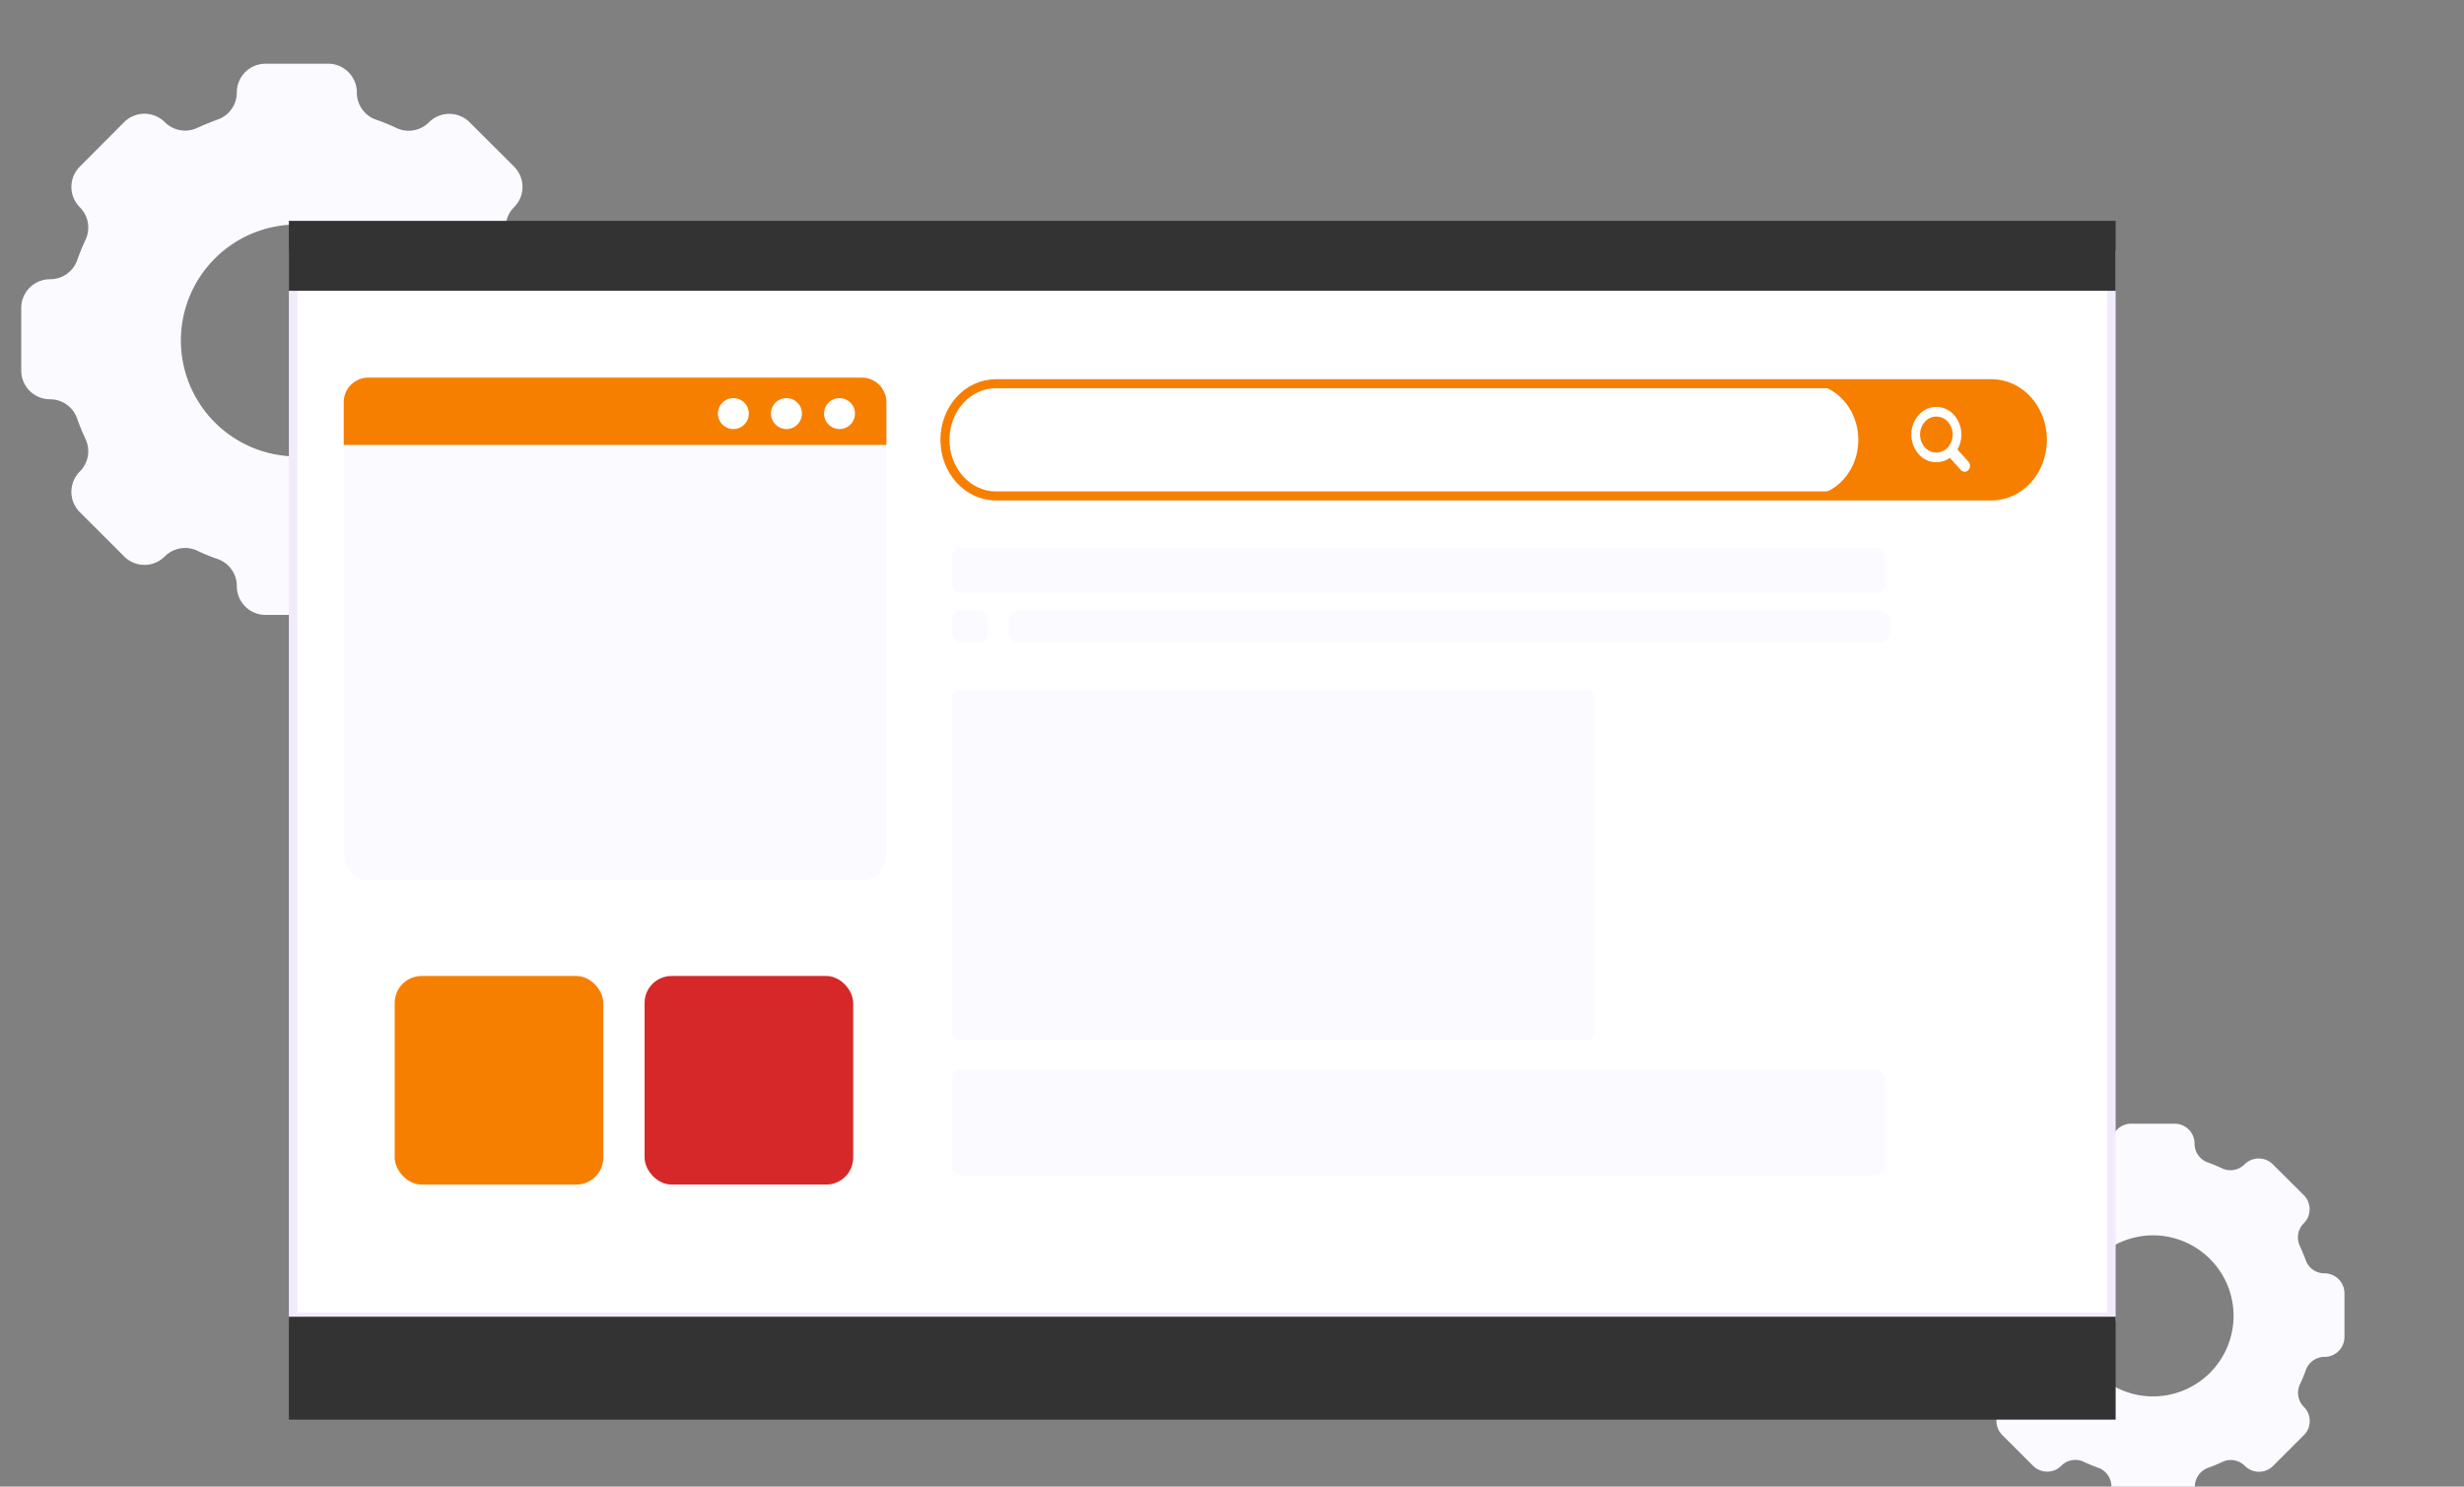 <svg xmlns="http://www.w3.org/2000/svg" xmlns:xlink="http://www.w3.org/1999/xlink" viewBox="0 0 580 350">
  <rect x="0" y="0" width="580" height="350" fill="#808080" stroke="none"/>
  <defs>
    <style>.cls-1,.cls-9{fill:none;}.cls-2{fill:#FBFAFF;}.cls-3{fill:#3e3e3e;}.cls-4{fill:#333333;}.cls-5{clip-path:url(#clip-path);}.cls-6{fill:#fff;}.cls-7{fill:#D62828;}.cls-8{fill:#F77F00;}.cls-9{stroke:#F77F00;stroke-miterlimit:10;stroke-width:2.13px;}.cls-10{fill:#fff;stroke:#F2EBFB;stroke-miterlimit:10;stroke-width:2px;}
    </style>
    <clipPath id="clip-path">
      <polygon class="cls-1" points="66.09 301.51 66.7 69.5 495.73 69.5 495.12 301.51 66.09 301.51"/>
    </clipPath>
  </defs>
  <g id="Layer_2" data-name="Layer 2">
    <g id="OBJECTS">
      <path transform="translate(5 15)" class="cls-2" d="M129.76,72.25V57.51A6.77,6.77,0,0,0,123,50.74h0a6.75,6.75,0,0,1-6.35-4.42,51.22,51.22,0,0,0-2-4.91A6.74,6.74,0,0,1,116,33.79h0a6.75,6.75,0,0,0,0-9.57L105.55,13.79a6.78,6.78,0,0,0-9.58,0h0a6.72,6.72,0,0,1-7.61,1.36c-1.61-.76-3.25-1.43-4.91-2A6.73,6.73,0,0,1,79,6.77h0A6.77,6.77,0,0,0,72.25,0H57.51a6.77,6.77,0,0,0-6.77,6.77h0a6.73,6.73,0,0,1-4.43,6.35c-1.66.6-3.3,1.27-4.9,2a6.74,6.74,0,0,1-7.62-1.36h0a6.77,6.77,0,0,0-9.57,0L13.79,24.22a6.77,6.77,0,0,0,0,9.57h0a6.74,6.74,0,0,1,1.36,7.62,51.22,51.22,0,0,0-2,4.91,6.75,6.75,0,0,1-6.35,4.42h0A6.77,6.77,0,0,0,0,57.51V72.25A6.77,6.77,0,0,0,6.77,79h0a6.74,6.74,0,0,1,6.35,4.43,52.3,52.3,0,0,0,2,4.91A6.72,6.72,0,0,1,13.79,96h0a6.78,6.78,0,0,0,0,9.58L24.22,116a6.75,6.75,0,0,0,9.57,0h0a6.74,6.74,0,0,1,7.62-1.36c1.6.76,3.24,1.44,4.9,2A6.72,6.72,0,0,1,50.74,123h0a6.77,6.77,0,0,0,6.77,6.77H72.25A6.77,6.77,0,0,0,79,123h0a6.72,6.72,0,0,1,4.43-6.34q2.49-.9,4.91-2A6.72,6.72,0,0,1,96,116h0a6.77,6.77,0,0,0,9.58,0L116,105.55A6.77,6.77,0,0,0,116,96h0a6.73,6.73,0,0,1-1.36-7.61,52.3,52.3,0,0,0,2-4.91A6.74,6.74,0,0,1,123,79h0A6.77,6.77,0,0,0,129.76,72.25ZM84.18,84.46h0a27.29,27.29,0,0,1-19.3,8h0a27.29,27.29,0,0,1-19.3-8h0a27.29,27.29,0,0,1-8-19.3h0a27.29,27.29,0,0,1,8-19.3h0a27.29,27.29,0,0,1,19.3-8h0a27.29,27.29,0,0,1,19.3,8h0a27.29,27.29,0,0,1,8,19.3h0A27.29,27.29,0,0,1,84.18,84.46Z"/>
      <path transform="translate(20 -65)" class="cls-2" d="M531.86,379.73V369.49a4.71,4.71,0,0,0-4.7-4.71h0a4.66,4.66,0,0,1-4.41-3.07c-.42-1.15-.89-2.29-1.41-3.41a4.66,4.66,0,0,1,.94-5.28h0a4.71,4.71,0,0,0,0-6.66L515,339.12a4.71,4.71,0,0,0-6.65,0h0a4.66,4.66,0,0,1-5.29.95,34.94,34.94,0,0,0-3.41-1.41,4.68,4.68,0,0,1-3.07-4.41h0a4.7,4.7,0,0,0-4.7-4.7H481.68a4.7,4.7,0,0,0-4.71,4.7h0a4.68,4.68,0,0,1-3.07,4.41,36,36,0,0,0-3.41,1.41,4.66,4.66,0,0,1-5.28-.95h0a4.73,4.73,0,0,0-6.66,0l-7.24,7.24a4.73,4.73,0,0,0,0,6.66h0a4.66,4.66,0,0,1,.95,5.28c-.53,1.12-1,2.25-1.42,3.41a4.64,4.64,0,0,1-4.4,3.07h0a4.71,4.71,0,0,0-4.71,4.71v10.24a4.7,4.7,0,0,0,4.71,4.7h0a4.66,4.66,0,0,1,4.4,3.07c.42,1.16.89,2.3,1.42,3.41a4.68,4.68,0,0,1-.95,5.29h0a4.71,4.71,0,0,0,0,6.65l7.24,7.24a4.71,4.71,0,0,0,6.66,0h0a4.66,4.66,0,0,1,5.28-.94c1.12.52,2.25,1,3.41,1.41A4.68,4.68,0,0,1,477,415h0a4.7,4.7,0,0,0,4.71,4.7h10.24a4.7,4.7,0,0,0,4.7-4.7h0a4.68,4.68,0,0,1,3.07-4.41c1.16-.41,2.3-.89,3.41-1.41a4.68,4.68,0,0,1,5.29.94h0a4.7,4.7,0,0,0,6.65,0l7.24-7.24a4.7,4.7,0,0,0,0-6.65h0a4.68,4.68,0,0,1-.94-5.29c.52-1.11,1-2.25,1.41-3.41a4.67,4.67,0,0,1,4.41-3.07h0A4.7,4.7,0,0,0,531.86,379.73Zm-31.66,8.48h0a19,19,0,0,1-13.4,5.55h0a19,19,0,0,1-13.41-5.55h0a19,19,0,0,1-5.55-13.41h0a19,19,0,0,1,5.55-13.4h0a19,19,0,0,1,13.41-5.56h0a18.94,18.94,0,0,1,13.4,5.56h0a18.92,18.92,0,0,1,5.56,13.4h0A19,19,0,0,1,500.2,388.21Z"/>
      <rect class="cls-10" x="69" y="60" width="428" height="250"/>
      <rect class="cls-4" x="68" y="310" width="430" height="24.23"/>
      <rect class="cls-4" x="68" y="52" width="430" height="16.46"/>
      <rect class="cls-7" x="151.73" y="229.78" width="49.1" height="49.1" rx="6.33"/>
      <rect class="cls-8" x="92.91" y="229.78" width="49.1" height="49.1" rx="6.33"/>
      <rect class="cls-2" x="80.91" y="88.9" width="127.74" height="118.35" rx="5.8"/>
      <path class="cls-8" d="M86.72,88.9H202.85a5.8,5.8,0,0,1,5.8,5.8v10.06a0,0,0,0,1,0,0H80.91a0,0,0,0,1,0,0V94.7A5.8,5.8,0,0,1,86.72,88.9Z"/>
      <path class="cls-6" d="M176.27,97.37a3.64,3.64,0,1,1-3.64-3.64A3.64,3.64,0,0,1,176.27,97.37Z"/>
      <path class="cls-6" d="M188.76,97.37a3.64,3.64,0,1,1-3.64-3.64A3.64,3.64,0,0,1,188.76,97.37Z"/>
      <path class="cls-6" d="M201.25,97.37a3.64,3.64,0,1,1-3.64-3.64A3.64,3.64,0,0,1,201.25,97.37Z"/>
      <path class="cls-6" d="M468.81,116.76H234.43c-6.61,0-12-5.92-12-13.21h0c0-7.29,5.35-13.21,12-13.21H468.81c6.6,0,11.95,5.92,11.95,13.21h0C480.76,110.84,475.41,116.76,468.81,116.76Z"/>
      <path class="cls-8" d="M468.81,90.34H425.43c6.61,0,12,5.92,12,13.21s-5.35,13.21-12,13.21h43.38c6.6,0,11.95-5.92,11.95-13.21S475.41,90.34,468.81,90.34Z"/>
      <path class="cls-9" d="M468.81,116.76H234.43c-6.61,0-12-5.92-12-13.21h0c0-7.29,5.35-13.21,12-13.21H468.81c6.6,0,11.95,5.92,11.95,13.21h0C480.76,110.84,475.41,116.76,468.81,116.76Z"/>
      <path class="cls-6" d="M463.35,108.69l-2.59-2.86a7.05,7.05,0,0,0-.79-8.12,5.52,5.52,0,0,0-8.34,0,7,7,0,0,0,0,9.21,5.49,5.49,0,0,0,7.35.87l2.59,2.87a1.18,1.18,0,0,0,1.78,0A1.5,1.5,0,0,0,463.35,108.69Zm-10.26-3.38a4.55,4.55,0,0,1,0-6,3.59,3.59,0,0,1,5.42,0,4.55,4.55,0,0,1,0,6A3.59,3.59,0,0,1,453.09,105.31Z"/>
      <rect class="cls-2" x="237.42" y="143.77" width="207.45" height="7.51" rx="2.21"/>
      <rect class="cls-2" x="224.04" y="128.87" width="219.73" height="10.76" rx="2.17"/>
      <rect class="cls-2" x="224.04" y="162.54" width="151.31" height="82.35" rx="1.8"/>
      <rect class="cls-2" x="224.04" y="251.75" width="219.73" height="24.96" rx="2.17" transform="translate(667.8 528.46) rotate(180)"/>
      <rect class="cls-2" x="224.04" y="143.77" width="8.66" height="7.51" rx="2.21"/>
    </g>
  </g>
</svg>
